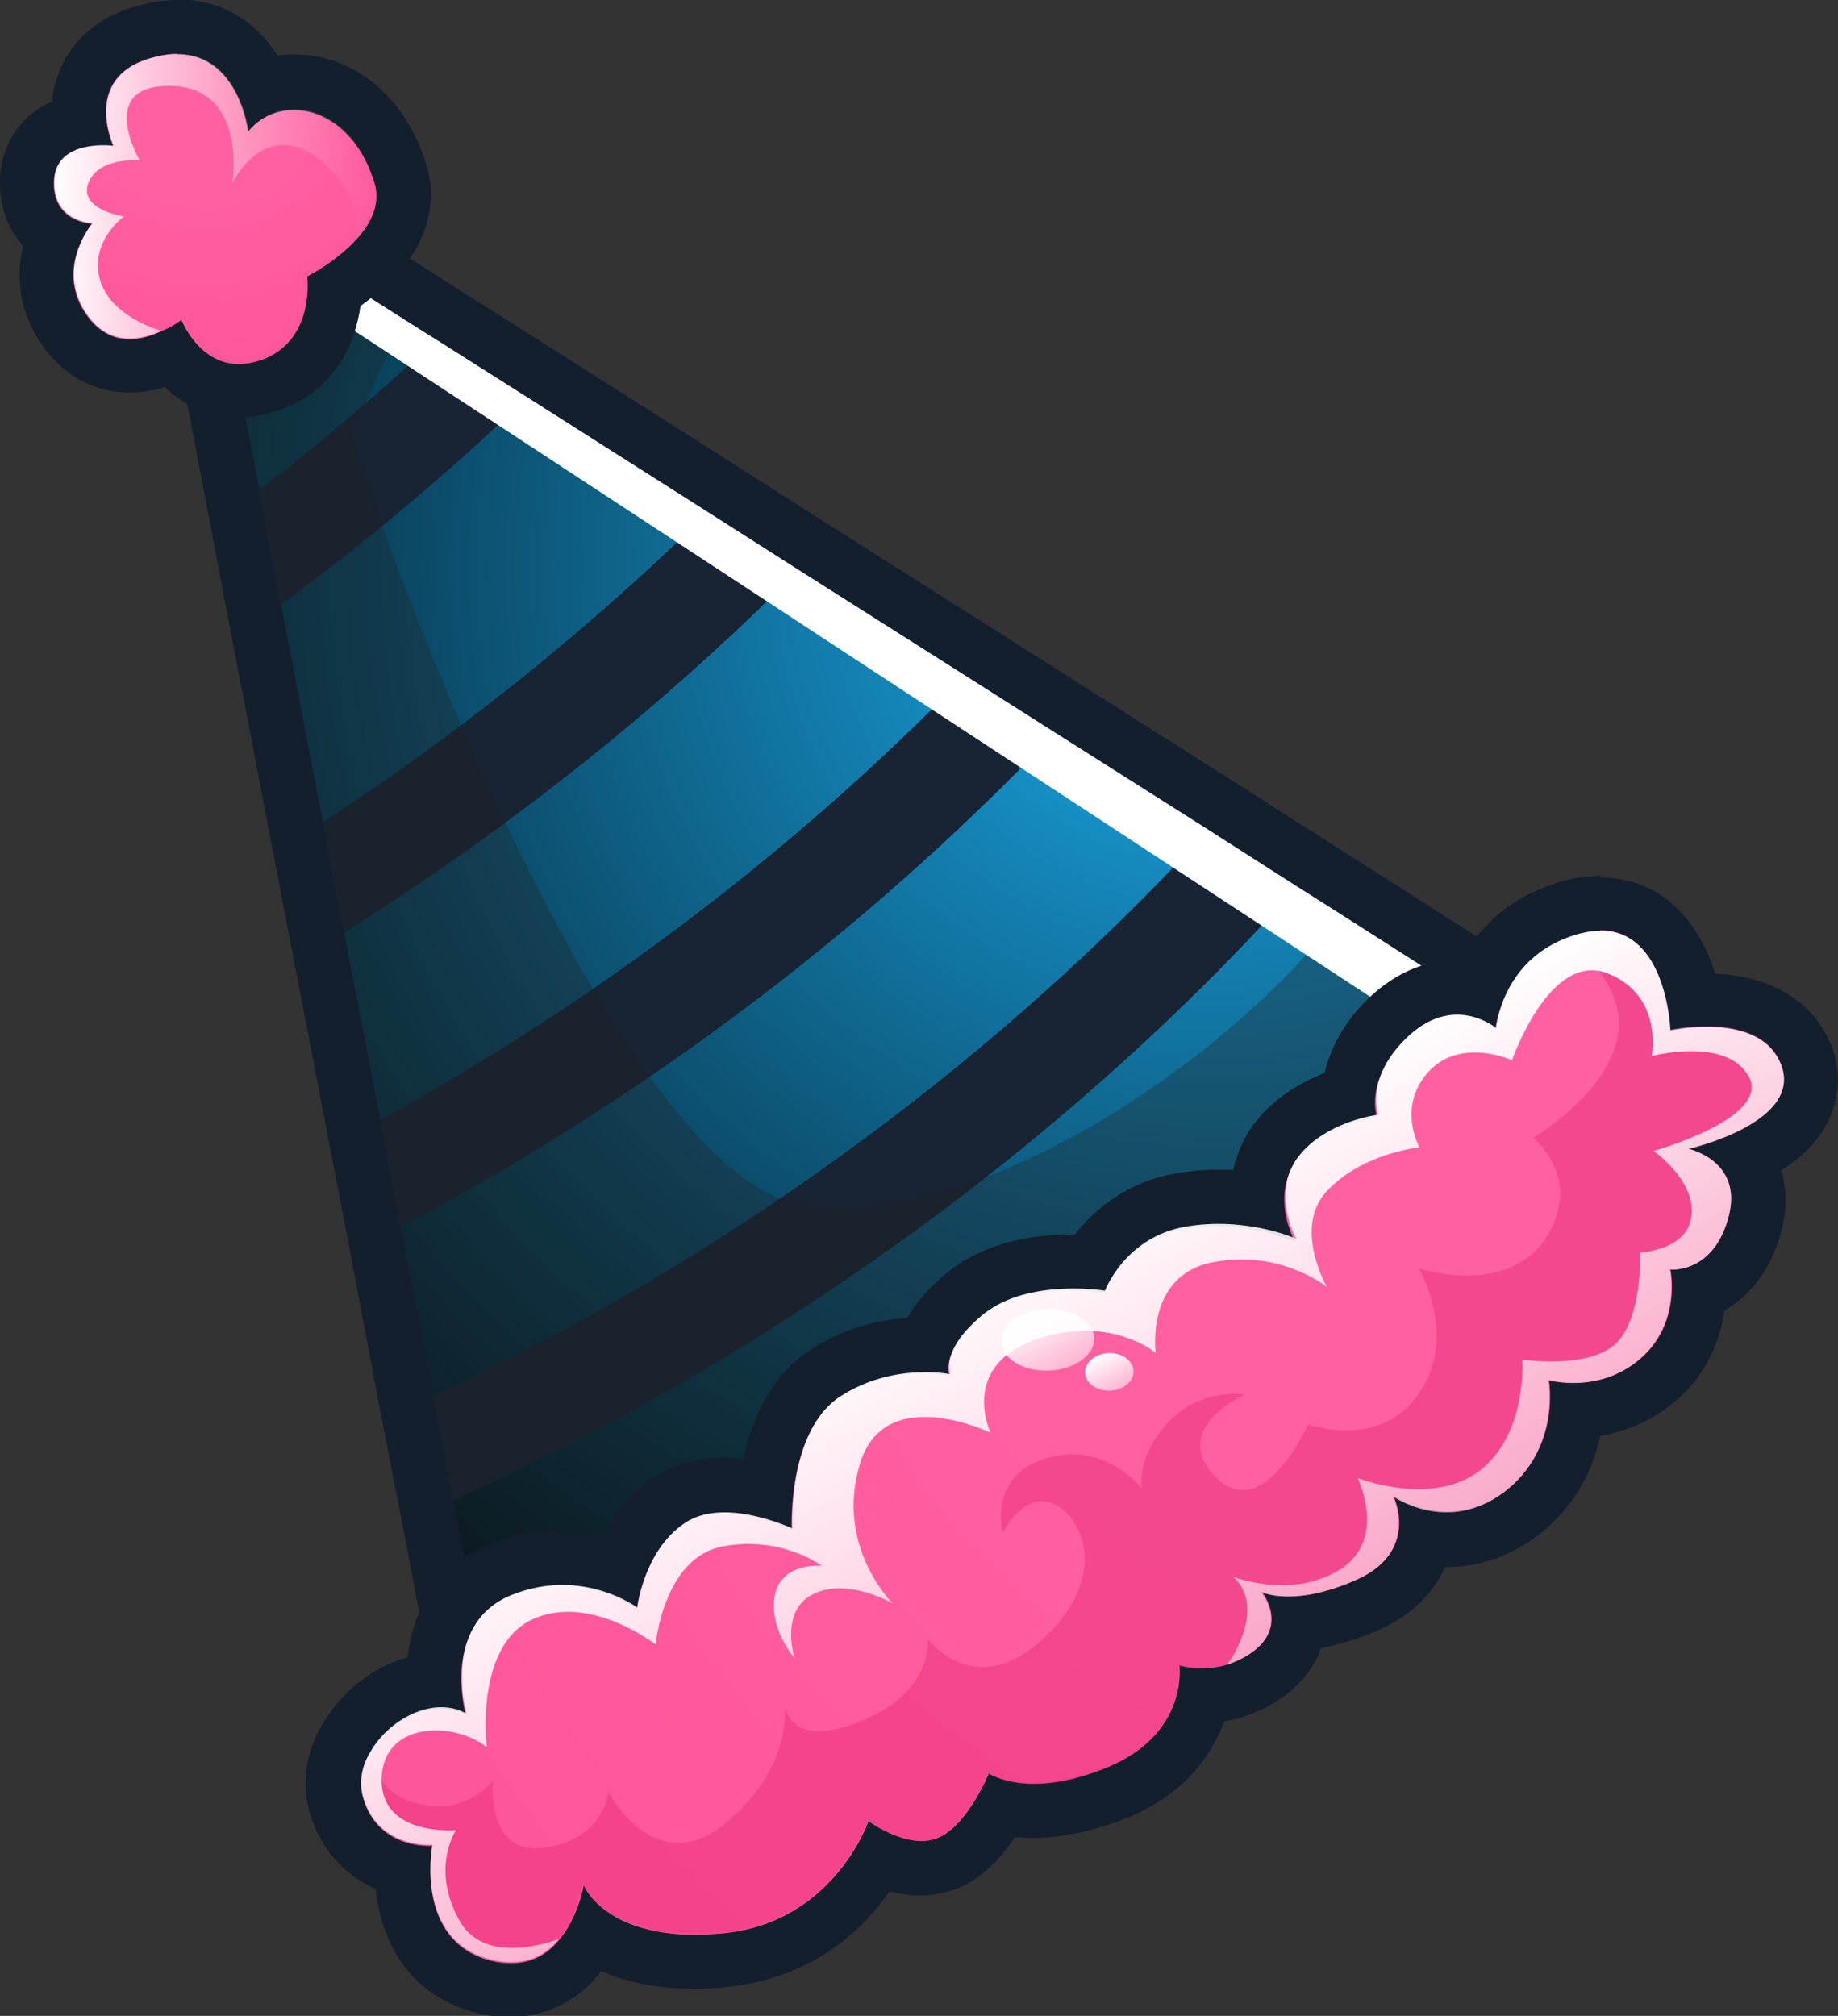 <?xml version="1.0" encoding="UTF-8"?>
<svg xmlns="http://www.w3.org/2000/svg" xmlns:xlink="http://www.w3.org/1999/xlink" viewBox="0 0 30.39 33.33">
  <rect x="0" y="0" width="30.39" height="33.33" fill="#333333" stroke="none"/>
  <defs>
    <style>
      .cls-1 {
        fill: #182334;
      }

      .cls-2 {
        fill: url(#radial-gradient-3);
      }

      .cls-3 {
        fill: url(#radial-gradient-2);
      }

      .cls-4 {
        fill: #fff;
      }

      .cls-4, .cls-5, .cls-6, .cls-7, .cls-8, .cls-9 {
        mix-blend-mode: overlay;
      }

      .cls-10 {
        fill: url(#radial-gradient);
      }

      .cls-11 {
        fill: #141f2d;
      }

      .cls-12 {
        isolation: isolate;
      }

      .cls-5 {
        fill: url(#linear-gradient);
      }

      .cls-13 {
        fill: #eb317d;
        mix-blend-mode: multiply;
        opacity: .5;
      }

      .cls-6 {
        fill: #202020;
        opacity: .32;
      }

      .cls-7 {
        fill: url(#linear-gradient-2);
      }

      .cls-8 {
        fill: url(#linear-gradient-3);
      }

      .cls-9 {
        fill: url(#linear-gradient-4);
      }
    </style>
    <radialGradient id="radial-gradient" cx="20.06" cy="9.39" fx="20.06" fy="9.39" r="22.28" gradientUnits="userSpaceOnUse">
      <stop offset="0" stop-color="#1cb3f7"/>
      <stop offset=".26" stop-color="#1483b5"/>
      <stop offset=".62" stop-color="#0a4560"/>
      <stop offset=".88" stop-color="#041e2a"/>
      <stop offset="1" stop-color="#020f16"/>
    </radialGradient>
    <radialGradient id="radial-gradient-2" cx="23.59" cy="18.53" fx="23.59" fy="18.53" r="42.6" gradientUnits="userSpaceOnUse">
      <stop offset=".17" stop-color="#ff61a0"/>
      <stop offset=".36" stop-color="#ff599c"/>
      <stop offset="1" stop-color="#ff4592"/>
    </radialGradient>
    <linearGradient id="linear-gradient" x1="2.17" y1="10.87" x2="10.91" y2="28.19" gradientTransform="translate(13.58 10.05) rotate(-2.16)" gradientUnits="userSpaceOnUse">
      <stop offset="0" stop-color="#fff"/>
      <stop offset=".27" stop-color="#fff" stop-opacity=".68"/>
      <stop offset=".53" stop-color="#fff" stop-opacity=".39"/>
      <stop offset=".75" stop-color="#fff" stop-opacity=".18"/>
      <stop offset=".91" stop-color="#fff" stop-opacity=".05"/>
      <stop offset="1" stop-color="#fff" stop-opacity="0"/>
    </linearGradient>
    <linearGradient id="linear-gradient-2" x1="3.03" y1="11.72" x2="4.3" y2="14.24" gradientTransform="translate(14.03 9.92)" xlink:href="#linear-gradient"/>
    <linearGradient id="linear-gradient-3" x1="4.14" y1="12.5" x2="4.88" y2="13.97" gradientTransform="translate(14.05 9.88)" xlink:href="#linear-gradient"/>
    <radialGradient id="radial-gradient-3" cx="3.39" cy="1.24" fx="3.39" fy="1.24" r="10.7" xlink:href="#radial-gradient-2"/>
    <linearGradient id="linear-gradient-4" x1=".9" y1="3.25" x2="6.23" y2="3.25" gradientTransform="matrix(1,0,0,1,0,0)" xlink:href="#linear-gradient"/>
  </defs>
  <g class="cls-12">
    <g id="Layer_2" data-name="Layer 2">
      <g id="Layer_1-2" data-name="Layer 1">
        <g>
          <g>
            <g>
              <path class="cls-10" d="M8.14,28.6c-.07,0-.15-.02-.21-.05-.12-.06-.2-.18-.23-.31l-.64-3.34-.34-1.73-.53-2.8-1.98-10.28-.36-1.9-.81-4.19-.13-.74c-.06-.18,0-.37.16-.48.07-.06.16-.08.25-.08.1,0,.19.03.27.08l16.63,10.56,4.78,3.05c.11.07.18.18.2.31.02.13-.02.26-.1.36-.2.23-.4.46-.62.7-5.97,6.51-16.07,10.76-16.17,10.8-.06.02-.11.03-.17.03Z"/>
              <path class="cls-11" d="M3.34,3.15l.03.02,3.61,2.3.24.15,1.5.95,2.99,1.9,1.49.95,2.76,1.75,1.48.94,2.54,1.61,1.47.94.71.45,2.6,1.66c-.2.23-.4.46-.61.69-5.97,6.51-16.01,10.69-16.01,10.69l-.64-3.34-.34-1.73-.53-2.8-.34-1.76-.6-3.11-.35-1.82-.69-3.59-.36-1.9-.81-4.19-.13-.73v-.03M3.35,2.27c-.19,0-.39.06-.55.18-.29.22-.42.59-.33.94l.12.67.81,4.2.36,1.9.69,3.59.35,1.82.6,3.11.34,1.76.53,2.8.34,1.74.64,3.34c.05.26.22.49.46.62.13.07.28.11.42.11.12,0,.23-.02.34-.07.42-.17,10.29-4.33,16.33-10.91.22-.24.42-.47.63-.71.17-.2.25-.46.21-.72-.04-.26-.18-.49-.4-.63l-2.6-1.66-.71-.45-1.47-.94-2.54-1.61-1.48-.94-2.76-1.75-1.49-.95-2.99-1.9-1.5-.95-.24-.15-3.6-2.3c-.15-.1-.33-.14-.5-.14h0Z"/>
            </g>
            <g>
              <path class="cls-1" d="M4.28,8.11l.36,1.89c1.6-1.18,2.96-2.35,4.07-3.43l-1.5-.95c-.85.79-1.82,1.64-2.93,2.49Z"/>
              <path class="cls-1" d="M5.34,13.6l.35,1.82c3.26-2.05,5.75-4.22,7.51-5.99l-1.5-.95c-1.56,1.53-3.68,3.37-6.37,5.12Z"/>
              <path class="cls-1" d="M6.28,18.52l.34,1.77c5.06-2.68,8.63-5.86,10.82-8.17l-1.49-.94c-2.05,2.11-5.26,4.92-9.67,7.34Z"/>
              <path class="cls-1" d="M7.16,23.08l.33,1.73c7.01-3.19,11.59-7.49,13.96-10.15l-1.47-.94c-2.28,2.5-6.52,6.41-12.82,9.36Z"/>
            </g>
            <path class="cls-6" d="M24.76,16.77c-5.87,6.9-16.62,11.38-16.62,11.38l-.64-3.34-.34-1.73-.53-2.8-.34-1.76-.6-3.11-.35-1.82-.69-3.59-.36-1.9-.95-4.95,3.64,2.32c-.17.12-.32.21-.39.24-.32.13-.51,1.15-.77,1.25-.25.09,4.12,12.41,7.41,12.95,2.85.48,7.07-2.35,8.93-4.8l2.6,1.66Z"/>
            <path class="cls-4" d="M24.76,16.77c-.2.23-.4.46-.61.69L3.48,3.91l-.13-.73h.02s3.61,2.29,3.61,2.29l.24.15,1.5.95,2.99,1.9,1.49.95,2.76,1.75,1.48.94,2.54,1.61,1.47.94.71.45,2.6,1.66Z"/>
          </g>
          <g>
            <g>
              <path class="cls-3" d="M8.45,32.88c-.14,0-.28-.02-.43-.05-1.08-.27-1.35-1.22-1.35-1.94-.45-.11-.9-.42-1.08-1.03-.11-.37-.06-.77.16-1.13.3-.53.88-.91,1.45-.96,0-.66.22-1.47,1.1-1.83.33-.13.66-.2,1-.2.38,0,.7.08.95.17.13-.36.37-.81.81-1.11.25-.17.56-.27.92-.27.25,0,.49.04.7.1.06-.61.28-1.48.97-1.93.61-.4,1.23-.48,1.65-.48h.01c.09-.25.28-.54.68-.87.54-.42,1.25-.51,1.75-.51.1,0,.19,0,.28,0,.22-.35.68-.89,1.52-1.03.21-.04.42-.05.61-.05.24,0,.47.02.66.06-.01-.33.06-.68.3-1,.35-.44.84-.66,1.2-.77.03-.37.2-.85.7-1.3.34-.3.7-.45,1.09-.45.12,0,.24.02.34.04.17-.44.54-1,1.33-1.29.08-.03.19-.07.32-.09.14-.03.26-.04.38-.04.97,0,1.4.88,1.54,1.6.07,0,.14,0,.21,0,.86,0,1.45.34,1.67.96.1.3.07.61-.08.88-.2.35-.57.6-.93.77,0,0,.01.02.02.03.13.21.26.56.13,1.07-.17.65-.55.99-.93,1.13-.01.4-.14.98-.66,1.43-.46.41-.98.5-1.35.51-.04.49-.23,1.19-.92,1.71-.38.28-.79.42-1.22.42-.13,0-.25-.01-.36-.03-.01.08-.03.16-.06.24-.09.26-.32.63-.88.88-.41.18-.8.29-1.15.31,0,.02,0,.05,0,.08-.03.21-.14.51-.5.77-.16.11-.34.2-.54.27-.17.05-.34.08-.51.08-.11.54-.49,1.2-1.41,1.59-.5.2-.97.31-1.4.31-.21,0-.38-.02-.53-.06-.19.33-.5.77-.92.93-.12.05-.27.08-.42.08-.25,0-.49-.07-.68-.16-.34.6-1.12,1.57-2.62,1.69-.15.01-.29.02-.42.02-.8,0-1.33-.2-1.68-.44-.07.12-.15.25-.25.36-.29.35-.68.54-1.13.54Z"/>
              <path class="cls-11" d="M26.46,15.38c1.1,0,1.15,1.65,1.15,1.65,0,0,.27-.06.6-.06.46,0,1.06.11,1.25.66.32.94-1.56,1.36-1.56,1.36,0,0,.93.19.68,1.13-.22.81-.77.87-.92.87-.03,0-.04,0-.04,0,0,0,.19.88-.49,1.47-.38.33-.8.4-1.11.4-.24,0-.41-.05-.41-.05,0,0,.21,1.13-.73,1.85-.34.25-.67.33-.95.33-.52,0-.89-.26-.89-.26,0,0,.45.91-.6,1.38-.49.22-.87.28-1.13.28-.3,0-.45-.08-.45-.08,0,0,.46.56-.15,1-.14.1-.28.16-.42.21-.15.05-.29.06-.42.06-.22,0-.37-.05-.37-.05,0,0,.16,1.12-1.17,1.68-.51.21-.92.28-1.23.28-.5,0-.75-.17-.75-.17,0,0-.36.88-.85,1.07-.08.03-.17.05-.26.05-.43,0-.88-.33-.88-.33,0,0-.58,1.71-2.46,1.86-.14.01-.27.02-.39.02-1.54,0-1.86-.82-1.86-.82,0,0-.08.52-.41.91-.18.22-.43.38-.79.38-.1,0-.21-.01-.33-.04-1.28-.32-.97-1.9-.97-1.9,0,0-.02,0-.06,0-.21,0-.86-.06-1.08-.77-.08-.26-.03-.53.11-.76.24-.42.72-.74,1.17-.74.14,0,.28.03.41.1,0,0-.42-1.49.75-1.96.3-.12.58-.17.84-.17.74,0,1.24.38,1.24.38,0,0,.1-.93.77-1.39.19-.14.43-.19.67-.19.56,0,1.12.27,1.12.27,0,0-.08-1.61.79-2.18.51-.33,1.05-.4,1.4-.4.25,0,.42.04.42.04,0,0-.18-.4.56-1,.43-.34,1.04-.41,1.47-.41.31,0,.53.04.53.04,0,0,.33-.89,1.34-1.06.19-.03.37-.04.53-.04.74,0,1.28.25,1.28.25,0,0-.42-.76.04-1.36.46-.59,1.32-.69,1.32-.69,0,0-.24-.63.52-1.32.29-.25.56-.33.79-.33.38,0,.64.22.64.22,0,0,.08-1.09,1.18-1.5.08-.03.17-.06.27-.08.1-.02.19-.03.28-.03M26.46,14.48c-.15,0-.31.02-.47.05-.14.03-.28.07-.42.13-.7.25-1.14.73-1.41,1.21-.02,0-.05,0-.07,0-.34,0-.86.1-1.38.56-.48.43-.71.9-.81,1.31-.38.15-.82.4-1.15.82-.19.25-.3.52-.36.78-.08,0-.17,0-.26,0-.23,0-.46.02-.68.06-.79.13-1.34.58-1.68,1.01-.02,0-.03,0-.05,0-.57,0-1.38.1-2.02.6-.34.27-.56.54-.7.78-.46.03-1.05.16-1.62.54-.65.43-.95,1.16-1.09,1.79-.11-.01-.22-.02-.33-.02-.46,0-.86.12-1.19.35-.37.26-.62.6-.8.93-.21-.05-.44-.08-.7-.08-.4,0-.79.08-1.17.23-.93.38-1.28,1.15-1.36,1.87-.58.16-1.11.58-1.42,1.13-.27.45-.34.98-.19,1.47.2.64.62,1.03,1.08,1.23.09.85.54,1.77,1.67,2.05.19.05.37.07.54.07.58,0,1.11-.25,1.48-.71.01-.02.03-.03.04-.05.38.17.89.29,1.54.29.14,0,.3,0,.46-.02,1.45-.12,2.31-.93,2.77-1.59.16.04.32.07.5.07.21,0,.41-.04.6-.11.42-.16.74-.51.97-.85.09,0,.19.01.3.01.49,0,1.02-.12,1.57-.34.92-.38,1.38-1.01,1.59-1.59.1-.02.2-.04.3-.07.25-.08.47-.19.67-.33.36-.26.54-.55.63-.81.31-.06.63-.16.96-.3.64-.29.95-.71,1.09-1.04.01,0,.02,0,.03,0,.53,0,1.04-.18,1.49-.51.63-.48.93-1.1,1.05-1.66.47-.08.9-.28,1.26-.59.5-.43.72-.99.79-1.48.4-.23.76-.64.94-1.3.11-.42.08-.76,0-1.02.3-.19.57-.43.74-.74.21-.38.26-.82.12-1.24-.27-.77-.97-1.23-1.95-1.27-.27-.87-.89-1.59-1.9-1.59h0Z"/>
            </g>
            <path class="cls-13" d="M27.9,18.99s.93.19.68,1.13c-.25.95-.97.87-.97.87,0,0,.19.88-.49,1.47-.68.6-1.52.36-1.52.36,0,0,.21,1.13-.73,1.85-.94.71-1.84.07-1.84.07,0,0,.45.91-.6,1.38-1.06.47-1.58.2-1.58.2,0,0,.46.56-.15,1-.61.42-1.21.22-1.21.22,0,0,.16,1.12-1.17,1.68s-1.98.1-1.98.1c0,0-.36.88-.85,1.07-.49.2-1.14-.29-1.14-.29,0,0-.58,1.71-2.46,1.86-1.88.15-2.25-.81-2.25-.81,0,0-.24,1.56-1.52,1.25-1.28-.32-.97-1.9-.97-1.9,0,0-.88.08-1.14-.77-.08-.26-.03-.53.11-.76.07.34.24.65.6.79.92.36,1.43-.32,1.43-.32,0,0-.13,1.24.85,1.11.99-.14,1.06-.92,1.06-.92,0,0,.77,1.47,1.93.52.97-.8,1-1.65.99-1.92.05.19.25.63,1.25.23,1.22-.49,1.11-1.36,1.11-1.36,0,0,.74.99,1.82.07,1.09-.92.86-1.94.33-2.27-.52-.33-.91.44-.91.44,0,0-.26-.93.72-1.23.98-.29,1.58.5,1.58.5,0,0-.11-.52.44-1.1s1.26-.45,1.26-.45c0,0-1.26.56-.48,1.36s1.53-.87,1.53-.87c0,0,1.19.43,1.83-.51.66-.93,0-2.07,0-2.07,0,0,1.44.48,2.09-.49.65-.98-.2-1.67-.2-1.67,0,0,1.52-.89,1.41-2-.05-.5-.44-.95-.85-1.3.08-.03.17-.06.27-.08,1.37-.3,1.43,1.62,1.43,1.62,0,0,1.52-.34,1.84.6.32.94-1.56,1.36-1.56,1.36Z"/>
            <path class="cls-5" d="M27.9,18.99s.93.19.68,1.13c-.25.95-.97.87-.97.87,0,0,.19.88-.49,1.47-.68.6-1.52.36-1.52.36,0,0,.21,1.13-.73,1.85-.94.71-1.84.07-1.84.07,0,0,.45.91-.6,1.38-1.06.47-1.58.2-1.58.2,0,0,.46.56-.15,1-.14.1-.28.16-.42.21.09-.11.17-.25.24-.43.27-.67-.07-.98-.13-1.03.11.04.99.35,1.75-.11s.37-1.39.31-1.52c.09.03,1.24.46,2.01-.12.8-.61.71-1.84.71-1.84,0,0,1.07.16,1.53-.25s.42-1.52.42-1.52c0,0,.81-.04.85-.63.05-.58-.63-1.05-.63-1.05,0,0,1.93-.54,1.58-1.22-.36-.68-1.61-.35-1.61-.35,0,0,.2-1.01-.74-1.37-.95-.36-1.57,1.44-1.57,1.44,0,0-.85-.39-1.38.19s-.15,1.25-.15,1.25c0,0-.92.09-1.51.7-.6.61-.02,1.61-.02,1.61,0,0-.77-.63-1.89-.41-1.12.22-.94,1.5-.94,1.5,0,0-.78-.66-2.02-.21-1.23.46-.71,1.53-.71,1.53,0,0-1.75-.85-2.16.51-.42,1.37.54,2.31.54,2.31,0,0-.76-.44-1.32-.15-.5.25-.35.91-.3,1.06-.09-.11-.42-.55-.33-1.04.11-.56.78-.49.78-.49,0,0-.68-.51-1.65-.32-.97.19-1.1,1.62-1.1,1.62,0,0-1.1-.86-2.05-.41-.95.46-.74,2.11-.74,2.11-.53-.43-1.72-.44-1.74.52-.02.96,1.23.85,1.23.85,0,0-.43.63.06,1.5.37.65,1.25.44,1.64.3-.23.28-.58.47-1.12.34-1.28-.32-.97-1.9-.97-1.9,0,0-.88.08-1.14-.77-.08-.26-.03-.53.11-.76.31-.55,1.05-.94,1.59-.64,0,0-.42-1.49.75-1.96s2.08.21,2.08.21c0,0,.1-.93.77-1.39.65-.46,1.79.08,1.79.08,0,0-.08-1.61.79-2.18.88-.57,1.82-.37,1.82-.37,0,0-.18-.4.56-1,.75-.59,2-.38,2-.38,0,0,.33-.89,1.34-1.06,1-.17,1.82.2,1.82.2,0,0-.42-.76.04-1.36.46-.59,1.32-.69,1.32-.69,0,0-.24-.63.52-1.32.76-.68,1.43-.11,1.43-.11,0,0,.08-1.09,1.18-1.5.08-.03.17-.06.27-.08,1.37-.3,1.43,1.62,1.43,1.62,0,0,1.52-.34,1.84.6.32.94-1.56,1.36-1.56,1.36Z"/>
            <ellipse class="cls-7" cx="17.32" cy="22.15" rx=".77" ry=".51" transform="translate(-.82 .67) rotate(-2.16)"/>
            <ellipse class="cls-8" cx="18.34" cy="22.68" rx=".4" ry=".31" transform="translate(-.84 .71) rotate(-2.16)"/>
          </g>
          <g>
            <g>
              <path class="cls-2" d="M3.96,6.46c-.51,0-.88-.28-1.12-.58,0,0,0,0-.01,0-.23.1-.46.16-.69.16-.41,0-.77-.18-1.03-.54-.42-.56-.39-1.15-.22-1.59-.05-.04-.11-.08-.16-.14-.14-.15-.3-.41-.28-.83.02-.5.34-.86.87-.97-.02-.23,0-.5.13-.75.13-.26.42-.61,1.08-.75.14-.03.28-.05.41-.05.76,0,1.2.5,1.43,1.01.16-.06.33-.09.51-.09.79,0,1.48.6,1.76,1.52.14.45,0,.93-.39,1.36-.22.25-.5.45-.69.57-.02.54-.27,1.28-1.09,1.56-.17.06-.33.08-.49.08Z"/>
              <path class="cls-11" d="M2.93.9c1.02,0,1.17,1.28,1.17,1.28.19-.24.47-.36.76-.36.51,0,1.08.38,1.33,1.2.11.35-.06.68-.29.93-.34.38-.82.62-.82.62,0,0,.14,1.08-.78,1.39-.13.04-.24.06-.35.06-.67,0-.95-.73-.95-.73,0,0-.14.11-.34.19-.15.07-.33.13-.52.13-.23,0-.47-.09-.68-.36-.59-.78.06-1.55.06-1.55,0,0-.66-.02-.63-.71.02-.51.53-.58.81-.58.1,0,.17,0,.17,0,0,0-.56-1.2.74-1.48.11-.03.22-.04.32-.04M2.93,0c-.16,0-.34.02-.51.06-.82.18-1.2.63-1.38.99-.11.21-.16.43-.18.63C.35,1.9.03,2.36,0,2.94c-.02.55.19.91.38,1.13-.12.51-.07,1.12.37,1.71.35.46.84.71,1.39.71.19,0,.38-.03.58-.09.3.28.71.5,1.24.5.21,0,.42-.04.63-.11.93-.31,1.28-1.09,1.37-1.73.19-.14.41-.31.61-.53.49-.53.67-1.19.48-1.8-.33-1.11-1.19-1.83-2.18-1.83-.09,0-.19,0-.28.02-.34-.54-.9-.93-1.66-.93h0Z"/>
            </g>
            <path class="cls-9" d="M5.91,3.94c.01-.37-.09-.84-.55-1.24-.96-.84-1.52.33-1.52.33,0,0,.26-1.57-1-1.61-1.27-.03-.53,1.23-.53,1.23,0,0-.69-.06-.85.38-.16.44.59.55.59.55,0,0-.59.42-.39,1.07.17.51.76.75,1.01.82-.33.15-.83.26-1.2-.23-.59-.78.06-1.55.06-1.55,0,0-.66-.02-.63-.71.03-.7.98-.57.98-.57,0,0-.56-1.2.74-1.48,1.31-.29,1.49,1.24,1.49,1.24.52-.65,1.7-.46,2.09.84.11.35-.06.68-.29.93Z"/>
          </g>
        </g>
      </g>
    </g>
  </g>
</svg>
